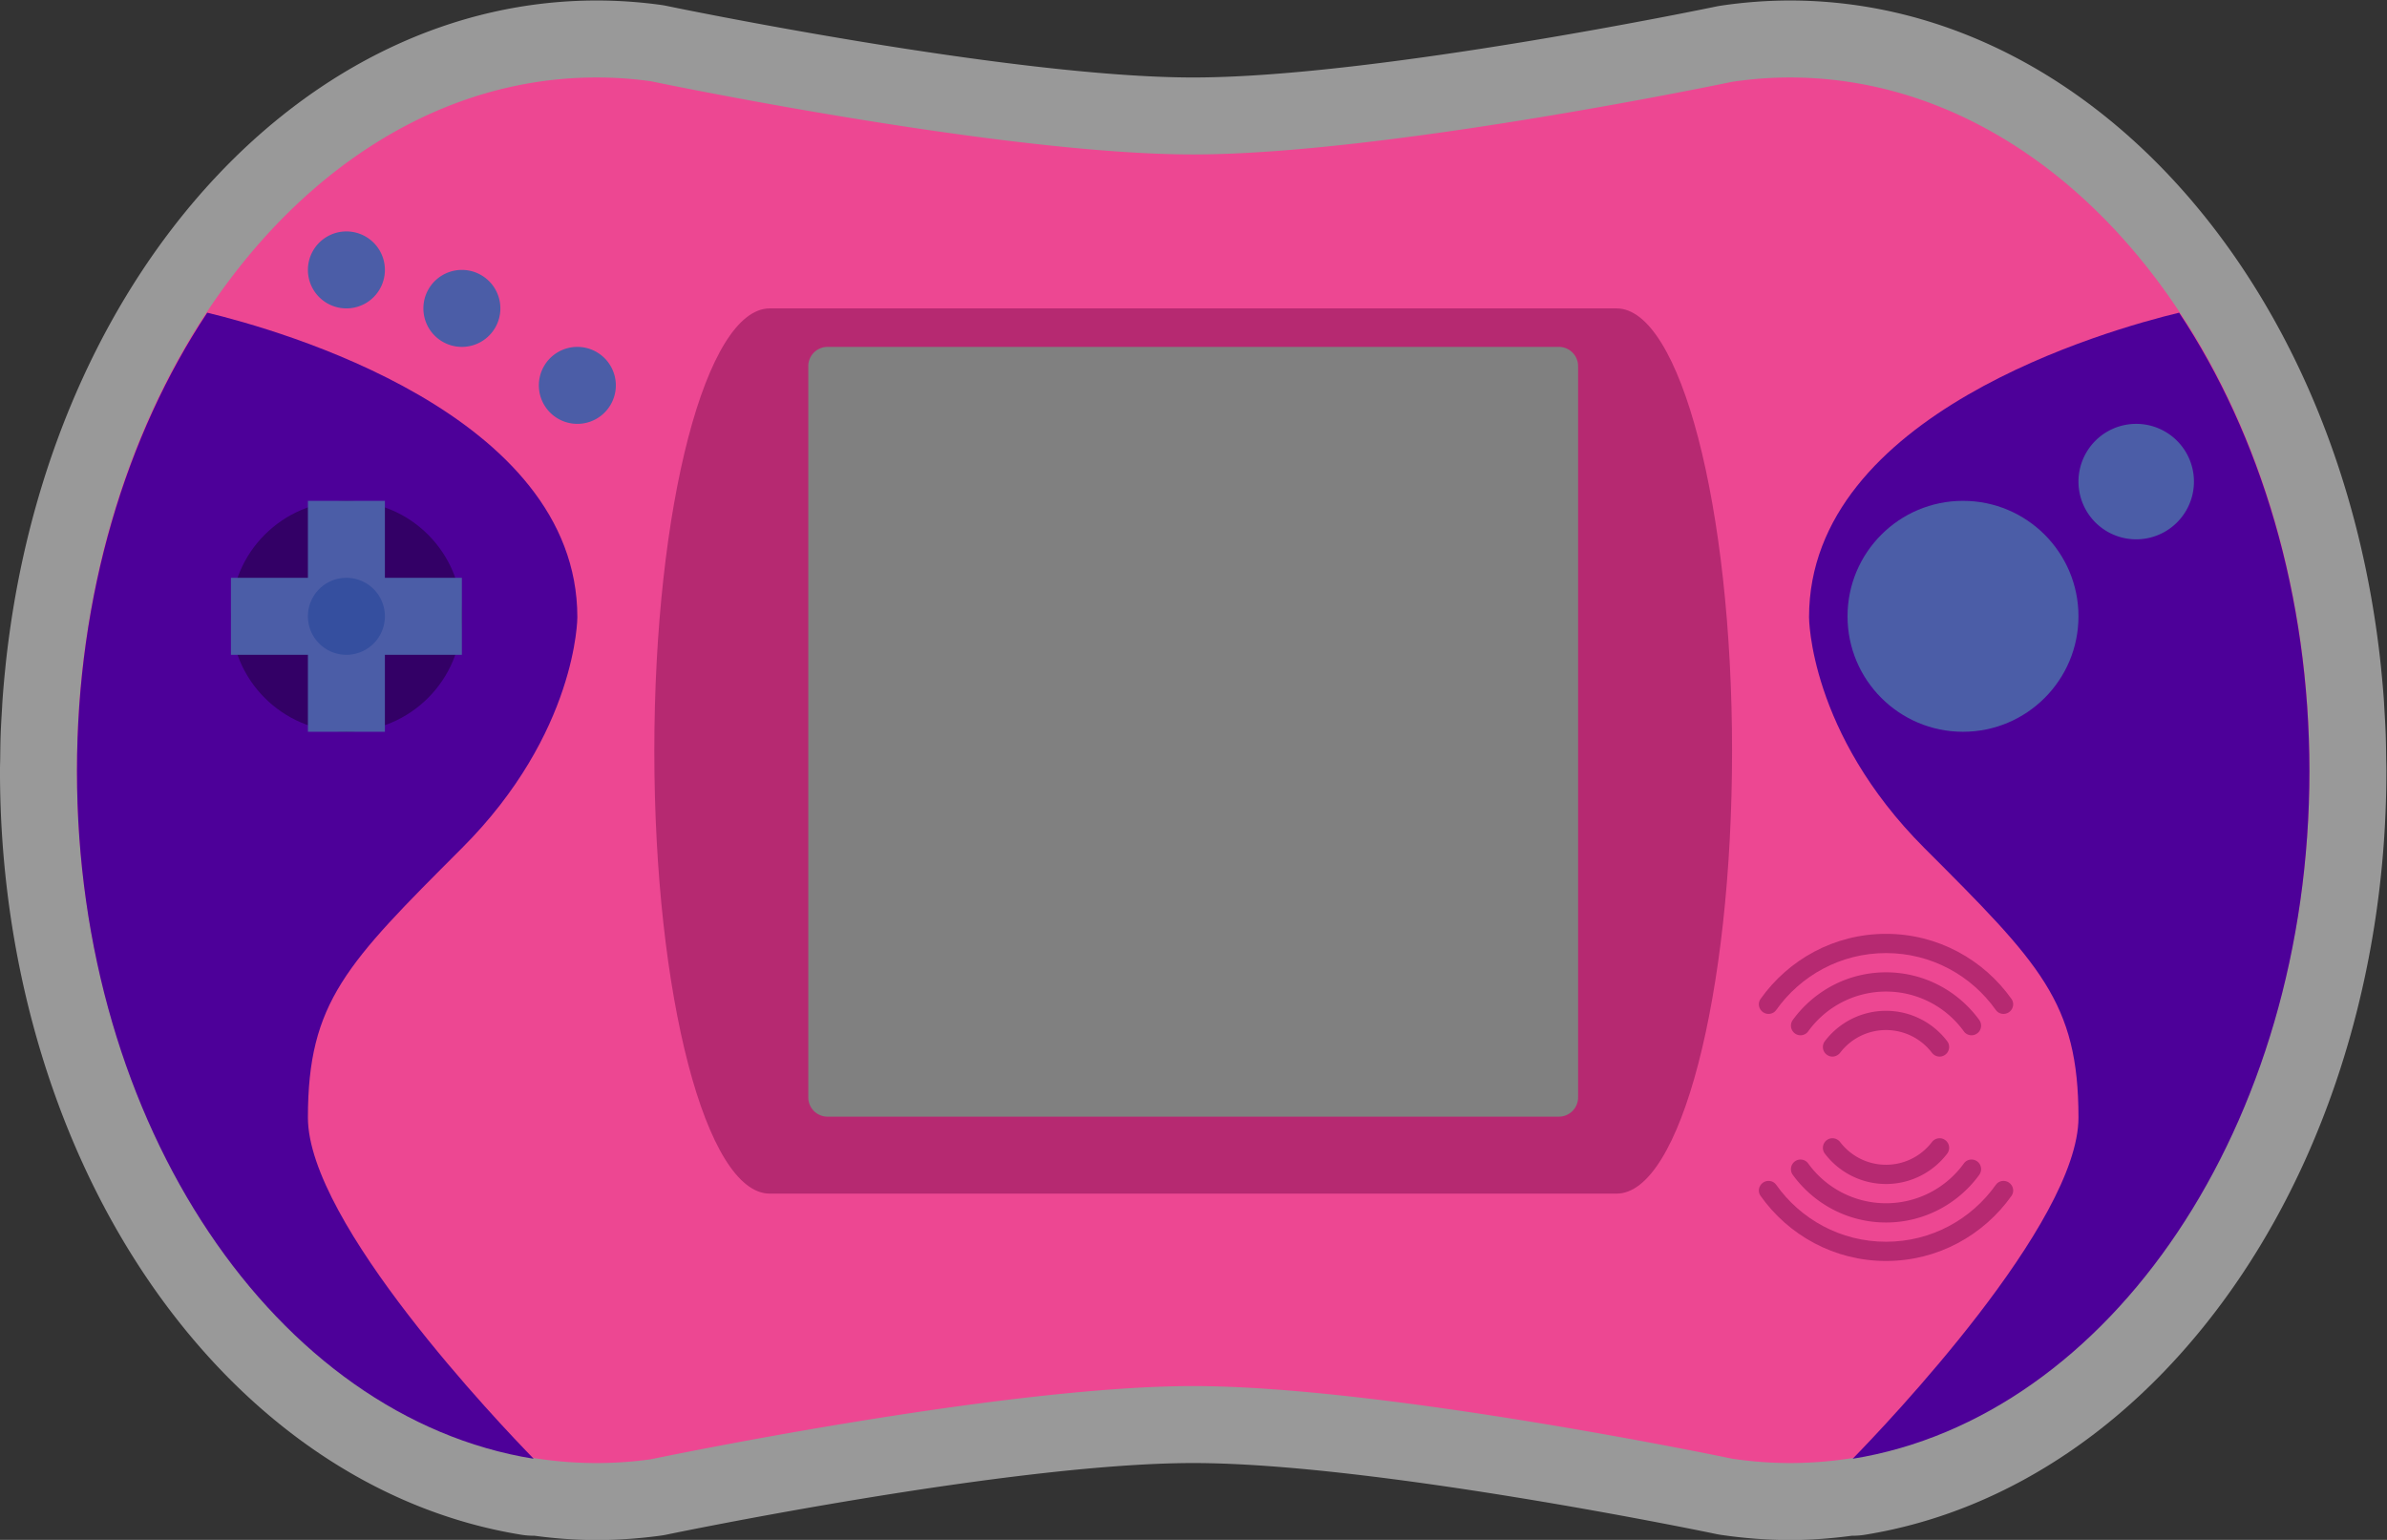 <svg xmlns="http://www.w3.org/2000/svg" xml:space="preserve" width="330.667" height="213.333"><rect width="100%" height="100%" fill="#333333" stroke="none"/><defs><clipPath id="a" clipPathUnits="userSpaceOnUse"><path d="M0 256h256V0H0Z"/></clipPath><clipPath id="b" clipPathUnits="userSpaceOnUse"><path d="M4 208h248V48H4Z"/></clipPath></defs><g clip-path="url(#a)" transform="matrix(1.333 0 0 -1.333 -5.333 277.333)"><g clip-path="url(#b)" style="opacity:.5"><path d="M0 0q-.002.436-.014.868a15 15 0 0 0-.008.373l-.004.317c-.009.713-.018 1.428-.043 2.136-.034.931-.088 1.824-.141 2.688l-.019.329a27 27 0 0 1-.037.642c-.065.929-.153 1.93-.275 3.144l-.01.098q-.014.167-.032.332a100 100 0 0 1-.42 3.414l-.007.046C-6.328 52.406-31.979 80-62 80a49 49 0 0 1-7.167-.539 8 8 0 0 1-.474-.084C-69.993 79.303-105.068 72-124 72c-18.934 0-54.394 7.369-54.75 7.443q-.27.057-.546.095A49 49 0 0 1-186 80c-30.021 0-55.671-27.594-60.991-65.613l-.006-.047a100 100 0 0 1-.421-3.421l-.031-.324-.008-.085a100 100 0 0 1-.277-3.164 30 30 0 0 1-.038-.635l-.015-.279c-.056-.914-.111-1.807-.144-2.746-.025-.7-.034-1.415-.043-2.128l-.004-.31a15 15 0 0 0-.008-.38A36 36 0 0 1-248 0v-.098c0-19.276 5.348-37.876 15.059-52.372 10.015-14.95 23.913-24.533 39.135-26.983a8 8 0 0 1 1.274-.103l.082.001A48 48 0 0 1-186-80c2.223 0 4.478.155 6.704.462q.275.038.546.095c.356.074 35.816 7.443 54.75 7.443 18.951 0 54.007-7.303 54.358-7.377q.237-.05.475-.085A49.5 49.5 0 0 1-62-80c2.092 0 4.256.149 6.45.445l.082-.001q.634 0 1.275.103c15.22 2.45 29.119 12.033 39.134 26.983C-5.348-37.974 0-19.374 0-.098v.049z" style="fill:#fff;fill-opacity:1;fill-rule:nonzero;stroke:none" transform="translate(252 128)"/></g><path d="M0 0c-2.029 0-4.029-.162-6-.453C-6-.453-42-8-62-8s-56.387 7.613-56.387 7.613A41 41 0 0 1-124 0c-29.823 0-54-32.235-54-72s24.177-72 54-72c1.896 0 3.768.133 5.613.387 0 0 36.387 7.613 56.387 7.613s56-7.547 56-7.547A41 41 0 0 1 0-144c29.823 0 54 32.235 54 72S29.823 0 0 0" style="fill:#ed4792;fill-opacity:1;fill-rule:nonzero;stroke:none" transform="translate(190 200)"/><path d="M0 0c0 21.177-31.137 29.895-38.464 31.653C-46.882 18.956-52 2.279-52-16c0-36.813 20.726-67.153 47.465-71.457C-8.052-83.855-28-62.943-28-52c0 12 4 16 16 28S0 0 0 0" style="fill:#4d0099;fill-opacity:1;fill-rule:nonzero;stroke:none" transform="translate(64 143.902)"/><path d="M0 0c0 21.177 31.138 29.895 38.464 31.653C46.882 18.956 52 2.279 52-16c0-36.813-20.726-67.153-47.465-71.457C8.052-83.855 28-62.943 28-52c0 12-4 16-16 28S0 0 0 0" style="fill:#4d0099;fill-opacity:1;fill-rule:nonzero;stroke:none" transform="translate(192 143.902)"/><path d="M0 0h-88c-6.627 0-12-20.595-12-46s5.373-46 12-46H0c6.627 0 12 20.595 12 46S6.627 0 0 0" style="fill:#b62971;fill-opacity:1;fill-rule:nonzero;stroke:none" transform="translate(172 176)"/><path d="M0 0h-76a2 2 0 0 0-2 2v76a2 2 0 0 0 2 2H0a2 2 0 0 0 2-2V2a2 2 0 0 0-2-2" style="fill:gray;fill-opacity:1;fill-rule:nonzero;stroke:none" transform="translate(166 92)"/><path d="M0 0a4 4 0 1 0-8 0 4 4 0 0 0 8 0" style="fill:#4b5da7;fill-opacity:1;fill-rule:nonzero;stroke:none" transform="translate(44 180)"/><path d="M0 0a4 4 0 1 0-8 0 4 4 0 0 0 8 0" style="fill:#4b5da7;fill-opacity:1;fill-rule:nonzero;stroke:none" transform="translate(56 176)"/><path d="M0 0a4 4 0 1 0-8 0 4 4 0 0 0 8 0" style="fill:#4b5da7;fill-opacity:1;fill-rule:nonzero;stroke:none" transform="translate(68 168)"/><path d="M0 0c0-6.627-5.373-12-12-12S-24-6.627-24 0s5.373 12 12 12S0 6.627 0 0" style="fill:#306;fill-opacity:1;fill-rule:nonzero;stroke:none" transform="translate(52 144)"/><path d="M0 0h-8v8h-8V0h-8v-8h8v-8h8v8h8z" style="fill:#4b5da7;fill-opacity:1;fill-rule:nonzero;stroke:none" transform="translate(52 148)"/><path d="M0 0a4 4 0 1 0-8 0 4 4 0 0 0 8 0" style="fill:#354f9f;fill-opacity:1;fill-rule:nonzero;stroke:none" transform="translate(44 144)"/><path d="M0 0c0-6.627-5.373-12-12-12S-24-6.627-24 0s5.373 12 12 12S0 6.627 0 0" style="fill:#4b5da7;fill-opacity:1;fill-rule:nonzero;stroke:none" transform="translate(220 144)"/><path d="M0 0a6 6 0 0 0-12 0A6 6 0 0 0 0 0" style="fill:#4b5da7;fill-opacity:1;fill-rule:nonzero;stroke:none" transform="translate(232 158)"/><path d="M0 0c-3.977 0-7.498-1.951-9.681-4.939a1.01 1.01 0 0 1 .244-1.437.987.987 0 0 1 1.346.236A9.97 9.97 0 0 0 0-2a9.97 9.97 0 0 0 8.091-4.14.986.986 0 0 1 1.346-.235c.478.318.584.971.244 1.436C7.498-1.951 3.977 0 0 0" style="fill:#b62971;fill-opacity:1;fill-rule:nonzero;stroke:none" transform="translate(200 107)"/><path d="M0 0c.439-.293 1.043-.199 1.349.232 2.534 3.581 6.697 5.924 11.417 5.924S21.648 3.813 24.183.232c.305-.431.909-.525 1.348-.232l.001.001c.458.305.596.932.279 1.38-2.9 4.092-7.66 6.775-13.045 6.775C7.38 8.156 2.62 5.473-.279 1.381-.597.933-.459.306-.001.001Z" style="fill:#b62971;fill-opacity:1;fill-rule:nonzero;stroke:none" transform="translate(187.234 102.844)"/><path d="M0 0c.442-.295 1.023-.178 1.347.243a5.99 5.99 0 0 0 4.762 2.351A5.99 5.99 0 0 0 10.872.243c.323-.421.904-.538 1.347-.243l.006.004c.474.316.59.973.245 1.427a7.98 7.98 0 0 1-6.361 3.163 7.98 7.98 0 0 1-6.36-3.163A.996.996 0 0 1-.006.004Z" style="fill:#b62971;fill-opacity:1;fill-rule:nonzero;stroke:none" transform="translate(193.89 98.406)"/><path d="M0 0c3.977 0 7.498 1.951 9.681 4.939.34.465.234 1.118-.244 1.437a.987.987 0 0 1-1.346-.236A9.97 9.97 0 0 0 0 2a9.97 9.97 0 0 0-8.091 4.14.986.986 0 0 1-1.346.235 1.007 1.007 0 0 1-.244-1.436C-7.498 1.951-3.977 0 0 0" style="fill:#b62971;fill-opacity:1;fill-rule:nonzero;stroke:none" transform="translate(200 81)"/><path d="M0 0c-.439.293-1.043.199-1.349-.232-2.534-3.581-6.697-5.924-11.417-5.924s-8.882 2.343-11.417 5.924c-.305.431-.909.525-1.348.232l-.001-.001c-.458-.305-.596-.932-.279-1.38 2.9-4.092 7.66-6.775 13.045-6.775C-7.38-8.156-2.62-5.473.279-1.381c.318.448.18 1.075-.278 1.38z" style="fill:#b62971;fill-opacity:1;fill-rule:nonzero;stroke:none" transform="translate(212.766 85.156)"/><path d="M0 0c-.442.295-1.023.178-1.347-.243a5.99 5.99 0 0 0-4.762-2.351 5.99 5.99 0 0 0-4.763 2.351c-.323.421-.904.538-1.347.243l-.006-.004a.997.997 0 0 1-.245-1.427 7.98 7.98 0 0 1 6.361-3.163 7.98 7.98 0 0 1 6.36 3.163.996.996 0 0 1-.245 1.427z" style="fill:#b62971;fill-opacity:1;fill-rule:nonzero;stroke:none" transform="translate(206.11 89.594)"/></g></svg>